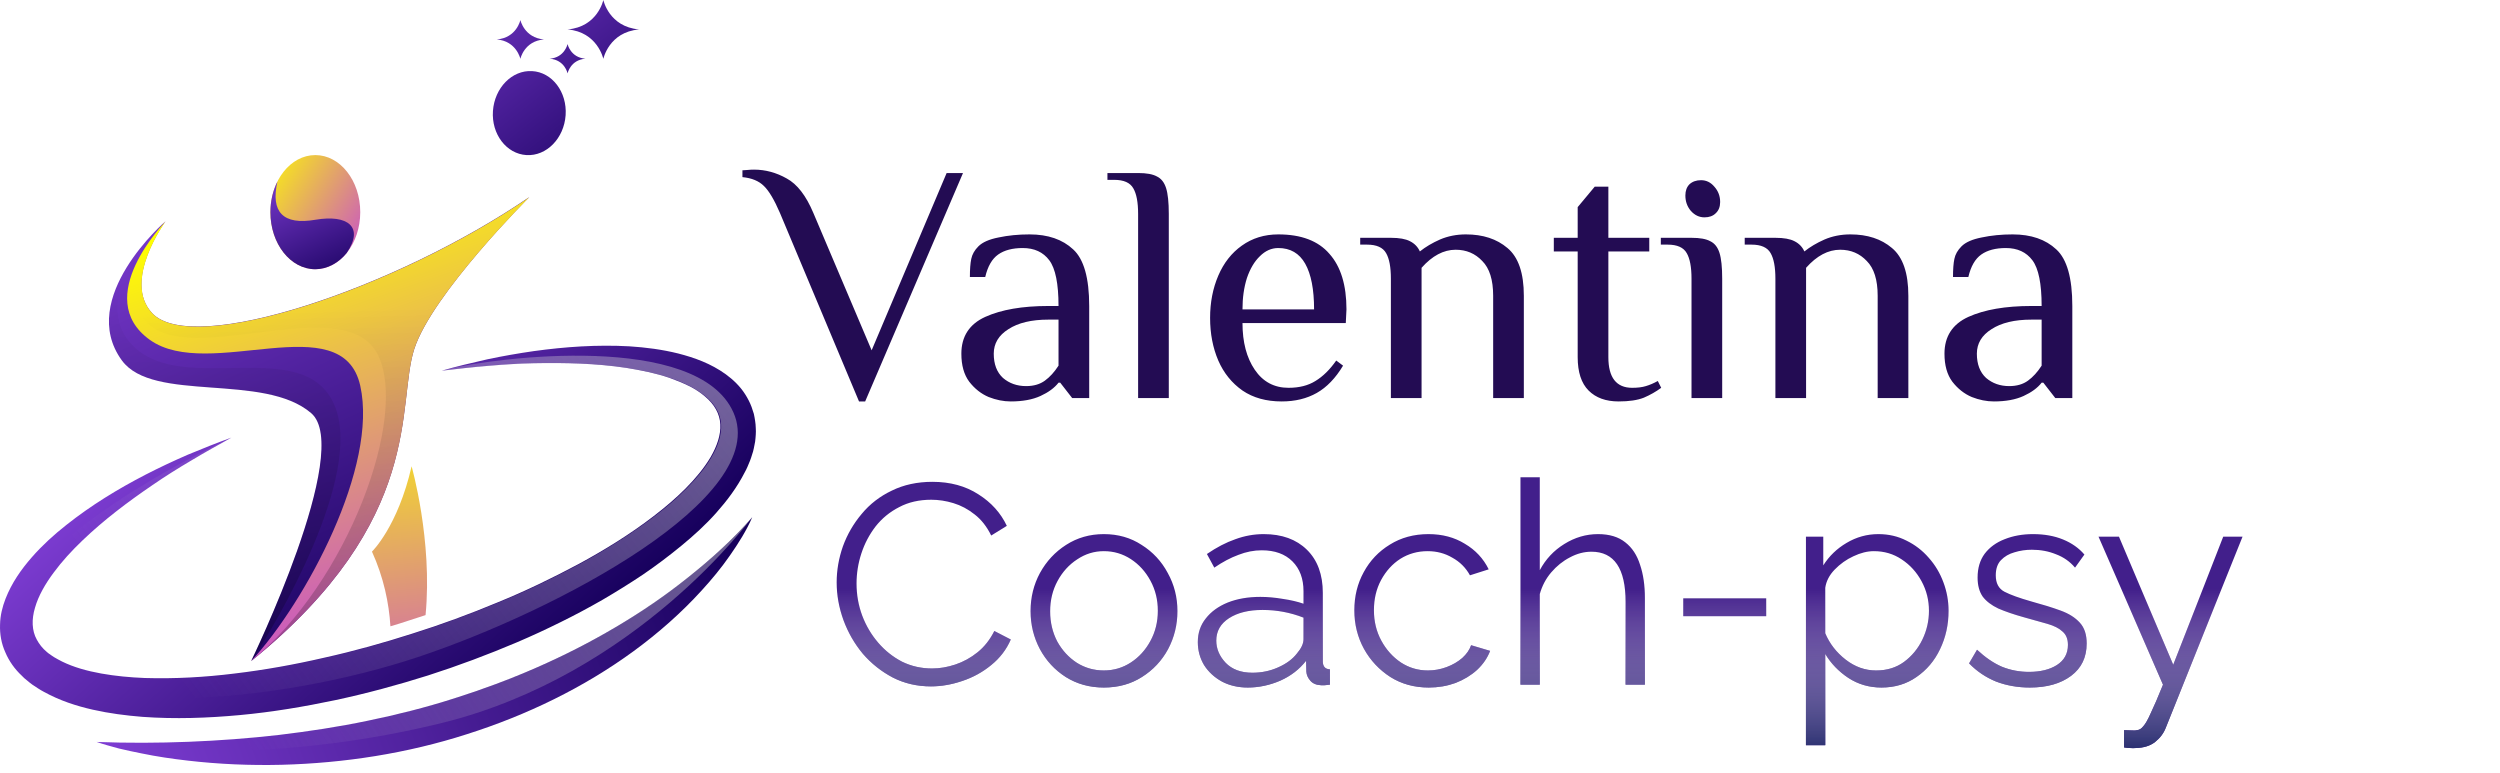 <svg width="220" height="68" viewBox="0 0 220 68" fill="none">
<path d="M68.634 18.737C68.134 17.577 67.664 16.787 67.224 16.367C66.784 15.927 66.154 15.667 65.334 15.587V14.987C65.434 14.987 65.584 14.977 65.784 14.957C65.964 14.937 66.154 14.927 66.354 14.927C67.354 14.927 68.314 15.187 69.234 15.707C70.154 16.207 70.934 17.217 71.574 18.737L76.704 30.827L83.304 15.227H84.744L76.134 35.327H75.594L68.634 18.737ZM88.95 35.327C88.31 35.327 87.66 35.197 87 34.937C86.34 34.657 85.77 34.207 85.29 33.587C84.83 32.967 84.6 32.147 84.6 31.127C84.6 29.607 85.3 28.527 86.7 27.887C88.12 27.247 89.97 26.927 92.25 26.927H93.15C93.15 24.967 92.88 23.627 92.34 22.907C91.8 22.187 91.02 21.827 90 21.827C89.1 21.827 88.38 22.017 87.84 22.397C87.3 22.777 86.92 23.437 86.7 24.377H85.35C85.35 23.697 85.39 23.167 85.47 22.787C85.55 22.387 85.76 22.017 86.1 21.677C86.46 21.317 87.05 21.057 87.87 20.897C88.71 20.717 89.62 20.627 90.6 20.627C92.22 20.627 93.5 21.067 94.44 21.947C95.38 22.807 95.85 24.467 95.85 26.927V35.027H94.35L93.3 33.677H93.15C92.79 34.137 92.26 34.527 91.56 34.847C90.86 35.167 89.99 35.327 88.95 35.327ZM90.3 33.977C90.96 33.977 91.51 33.817 91.95 33.497C92.39 33.177 92.79 32.737 93.15 32.177V28.127H92.25C90.77 28.127 89.6 28.407 88.74 28.967C87.88 29.507 87.45 30.227 87.45 31.127C87.45 32.047 87.72 32.757 88.26 33.257C88.82 33.737 89.5 33.977 90.3 33.977ZM100.154 18.827C100.154 17.807 100.014 17.057 99.734 16.577C99.454 16.077 98.894 15.827 98.053 15.827H97.454V15.227H100.154C100.894 15.227 101.444 15.327 101.804 15.527C102.184 15.707 102.454 16.047 102.614 16.547C102.774 17.047 102.854 17.807 102.854 18.827V35.027H100.154V18.827ZM112.789 35.327C111.429 35.327 110.279 35.007 109.339 34.367C108.399 33.707 107.689 32.827 107.209 31.727C106.729 30.607 106.489 29.357 106.489 27.977C106.489 26.617 106.729 25.377 107.209 24.257C107.689 23.137 108.379 22.257 109.279 21.617C110.199 20.957 111.269 20.627 112.489 20.627C114.509 20.627 116.009 21.197 116.989 22.337C117.989 23.457 118.489 25.087 118.489 27.227L118.429 28.427H109.339C109.339 30.107 109.699 31.477 110.419 32.537C111.139 33.597 112.129 34.127 113.389 34.127C114.329 34.127 115.119 33.927 115.759 33.527C116.419 33.127 117.029 32.527 117.589 31.727L118.189 32.177C117.529 33.277 116.759 34.077 115.879 34.577C114.999 35.077 113.969 35.327 112.789 35.327ZM115.639 27.227C115.639 25.467 115.379 24.127 114.859 23.207C114.339 22.287 113.549 21.827 112.489 21.827C111.889 21.827 111.349 22.067 110.869 22.547C110.389 23.007 110.009 23.647 109.729 24.467C109.469 25.287 109.339 26.207 109.339 27.227H115.639ZM122.398 24.527C122.398 23.507 122.258 22.757 121.978 22.277C121.698 21.777 121.138 21.527 120.298 21.527H119.698V20.927H122.398C123.138 20.927 123.698 21.027 124.078 21.227C124.478 21.427 124.768 21.727 124.948 22.127C125.448 21.727 126.038 21.377 126.718 21.077C127.418 20.777 128.178 20.627 128.998 20.627C130.498 20.627 131.718 21.027 132.658 21.827C133.618 22.627 134.098 24.027 134.098 26.027V35.027H131.398V26.027C131.398 24.627 131.078 23.607 130.438 22.967C129.818 22.307 129.038 21.977 128.098 21.977C127.038 21.977 126.038 22.507 125.098 23.567V35.027H122.398V24.527ZM142.436 35.327C141.316 35.327 140.436 35.007 139.796 34.367C139.156 33.727 138.836 32.747 138.836 31.427V22.127H136.736V20.927H138.836V18.227L140.336 16.427H141.536V20.927H145.136V22.127H141.536V31.427C141.536 33.227 142.236 34.127 143.636 34.127C144.116 34.127 144.516 34.077 144.836 33.977C145.176 33.877 145.526 33.727 145.886 33.527L146.186 34.127C145.726 34.467 145.216 34.757 144.656 34.997C144.096 35.217 143.356 35.327 142.436 35.327ZM149.993 19.127C149.533 19.127 149.133 18.937 148.793 18.557C148.473 18.177 148.313 17.727 148.313 17.207C148.313 16.787 148.433 16.457 148.673 16.217C148.933 15.977 149.273 15.857 149.693 15.857C150.153 15.857 150.543 16.047 150.863 16.427C151.203 16.807 151.373 17.257 151.373 17.777C151.373 18.197 151.243 18.527 150.983 18.767C150.743 19.007 150.413 19.127 149.993 19.127ZM148.853 24.527C148.853 23.507 148.713 22.757 148.433 22.277C148.153 21.777 147.593 21.527 146.753 21.527H146.153V20.927H148.853C149.593 20.927 150.143 21.027 150.503 21.227C150.883 21.407 151.153 21.747 151.313 22.247C151.473 22.747 151.553 23.507 151.553 24.527V35.027H148.853V24.527ZM156.235 24.527C156.235 23.507 156.095 22.757 155.815 22.277C155.535 21.777 154.975 21.527 154.135 21.527H153.535V20.927H156.235C156.975 20.927 157.535 21.027 157.915 21.227C158.315 21.427 158.605 21.727 158.785 22.127C159.285 21.727 159.875 21.377 160.555 21.077C161.255 20.777 162.015 20.627 162.835 20.627C164.335 20.627 165.555 21.027 166.495 21.827C167.455 22.627 167.935 24.027 167.935 26.027V35.027H165.235V26.027C165.235 24.627 164.915 23.607 164.275 22.967C163.655 22.307 162.875 21.977 161.935 21.977C160.875 21.977 159.875 22.507 158.935 23.567V35.027H156.235V24.527ZM175.464 35.327C174.824 35.327 174.174 35.197 173.514 34.937C172.854 34.657 172.284 34.207 171.804 33.587C171.344 32.967 171.114 32.147 171.114 31.127C171.114 29.607 171.814 28.527 173.214 27.887C174.634 27.247 176.484 26.927 178.764 26.927H179.664C179.664 24.967 179.394 23.627 178.854 22.907C178.314 22.187 177.534 21.827 176.514 21.827C175.614 21.827 174.894 22.017 174.354 22.397C173.814 22.777 173.434 23.437 173.214 24.377H171.864C171.864 23.697 171.904 23.167 171.984 22.787C172.064 22.387 172.274 22.017 172.614 21.677C172.974 21.317 173.564 21.057 174.384 20.897C175.224 20.717 176.134 20.627 177.114 20.627C178.734 20.627 180.014 21.067 180.954 21.947C181.894 22.807 182.364 24.467 182.364 26.927V35.027H180.864L179.814 33.677H179.664C179.304 34.137 178.774 34.527 178.074 34.847C177.374 35.167 176.504 35.327 175.464 35.327ZM176.814 33.977C177.474 33.977 178.024 33.817 178.464 33.497C178.904 33.177 179.304 32.737 179.664 32.177V28.127H178.764C177.284 28.127 176.114 28.407 175.254 28.967C174.394 29.507 173.964 30.227 173.964 31.127C173.964 32.047 174.234 32.757 174.774 33.257C175.334 33.737 176.014 33.977 176.814 33.977Z" fill="#230C53"/>
<path d="M73.626 51.252C73.626 50.185 73.809 49.127 74.176 48.077C74.559 47.026 75.109 46.077 75.826 45.227C76.542 44.36 77.426 43.676 78.476 43.176C79.526 42.66 80.717 42.401 82.051 42.401C83.617 42.401 84.967 42.768 86.101 43.502C87.234 44.218 88.067 45.143 88.601 46.276L87.226 47.127C86.842 46.343 86.359 45.727 85.776 45.276C85.192 44.81 84.567 44.477 83.901 44.276C83.251 44.077 82.601 43.977 81.951 43.977C80.884 43.977 79.942 44.193 79.126 44.627C78.309 45.043 77.617 45.61 77.051 46.327C76.501 47.043 76.084 47.835 75.801 48.702C75.517 49.568 75.376 50.452 75.376 51.352C75.376 52.335 75.542 53.276 75.876 54.176C76.209 55.06 76.676 55.852 77.276 56.551C77.876 57.252 78.576 57.81 79.376 58.227C80.192 58.627 81.076 58.827 82.026 58.827C82.692 58.827 83.376 58.71 84.076 58.477C84.776 58.243 85.426 57.885 86.026 57.401C86.626 56.918 87.117 56.293 87.501 55.526L88.951 56.276C88.567 57.16 87.992 57.91 87.226 58.526C86.476 59.143 85.626 59.61 84.676 59.926C83.742 60.243 82.826 60.401 81.926 60.401C80.709 60.401 79.592 60.143 78.576 59.627C77.559 59.093 76.676 58.393 75.926 57.526C75.192 56.643 74.626 55.66 74.226 54.577C73.826 53.477 73.626 52.368 73.626 51.252ZM97.139 60.502C95.889 60.502 94.773 60.193 93.789 59.577C92.823 58.96 92.064 58.143 91.514 57.127C90.964 56.093 90.689 54.977 90.689 53.776C90.689 52.56 90.964 51.443 91.514 50.426C92.081 49.393 92.848 48.568 93.814 47.952C94.798 47.318 95.906 47.002 97.139 47.002C98.389 47.002 99.498 47.318 100.464 47.952C101.448 48.568 102.214 49.393 102.764 50.426C103.331 51.443 103.614 52.56 103.614 53.776C103.614 54.977 103.339 56.093 102.789 57.127C102.239 58.143 101.473 58.96 100.489 59.577C99.523 60.193 98.406 60.502 97.139 60.502ZM92.414 53.801C92.414 54.768 92.623 55.651 93.039 56.452C93.473 57.235 94.048 57.86 94.764 58.327C95.481 58.776 96.273 59.002 97.139 59.002C98.006 59.002 98.798 58.768 99.514 58.301C100.231 57.835 100.806 57.202 101.239 56.401C101.673 55.602 101.889 54.718 101.889 53.752C101.889 52.785 101.673 51.901 101.239 51.102C100.806 50.301 100.231 49.668 99.514 49.202C98.798 48.735 98.006 48.502 97.139 48.502C96.289 48.502 95.506 48.743 94.789 49.227C94.073 49.693 93.498 50.327 93.064 51.127C92.631 51.926 92.414 52.818 92.414 53.801ZM105.408 56.502C105.408 55.702 105.641 55.01 106.108 54.426C106.574 53.827 107.216 53.36 108.033 53.026C108.866 52.693 109.824 52.526 110.908 52.526C111.541 52.526 112.199 52.585 112.883 52.702C113.566 52.801 114.174 52.943 114.708 53.127V52.026C114.708 50.926 114.383 50.051 113.733 49.401C113.083 48.752 112.183 48.426 111.033 48.426C110.349 48.426 109.666 48.56 108.983 48.827C108.299 49.077 107.591 49.452 106.858 49.952L106.208 48.752C107.058 48.168 107.891 47.735 108.708 47.452C109.524 47.151 110.358 47.002 111.208 47.002C112.808 47.002 114.074 47.46 115.008 48.377C115.941 49.293 116.408 50.56 116.408 52.176V58.202C116.408 58.651 116.616 58.885 117.033 58.901V60.252C116.666 60.301 116.408 60.318 116.258 60.301C115.841 60.285 115.524 60.151 115.308 59.901C115.091 59.651 114.974 59.385 114.958 59.102L114.933 58.151C114.349 58.901 113.591 59.485 112.658 59.901C111.724 60.301 110.774 60.502 109.808 60.502C108.958 60.502 108.199 60.327 107.533 59.977C106.866 59.61 106.341 59.127 105.958 58.526C105.591 57.91 105.408 57.235 105.408 56.502ZM114.133 57.502C114.516 57.051 114.708 56.635 114.708 56.252V54.352C113.558 53.901 112.358 53.676 111.108 53.676C109.891 53.676 108.908 53.918 108.158 54.401C107.408 54.885 107.033 55.543 107.033 56.377C107.033 57.093 107.308 57.743 107.858 58.327C108.424 58.91 109.208 59.202 110.208 59.202C111.024 59.202 111.783 59.043 112.483 58.727C113.199 58.41 113.749 58.002 114.133 57.502ZM125.731 60.502C124.464 60.502 123.339 60.193 122.356 59.577C121.372 58.943 120.597 58.118 120.031 57.102C119.464 56.068 119.181 54.935 119.181 53.702C119.181 52.468 119.456 51.352 120.006 50.352C120.556 49.335 121.322 48.526 122.306 47.926C123.289 47.31 124.422 47.002 125.706 47.002C126.922 47.002 127.989 47.285 128.906 47.852C129.839 48.401 130.539 49.151 131.006 50.102L129.356 50.627C128.989 49.96 128.472 49.443 127.806 49.077C127.156 48.693 126.431 48.502 125.631 48.502C124.747 48.502 123.947 48.727 123.231 49.176C122.531 49.627 121.964 50.252 121.531 51.051C121.114 51.835 120.906 52.718 120.906 53.702C120.906 54.685 121.122 55.577 121.556 56.377C121.989 57.176 122.564 57.818 123.281 58.301C123.997 58.768 124.789 59.002 125.656 59.002C126.222 59.002 126.772 58.901 127.306 58.702C127.839 58.502 128.297 58.235 128.681 57.901C129.064 57.551 129.322 57.176 129.456 56.776L131.131 57.276C130.897 57.893 130.514 58.452 129.981 58.952C129.447 59.435 128.814 59.818 128.081 60.102C127.347 60.368 126.564 60.502 125.731 60.502ZM144.751 60.252H143.051V52.977C143.051 50.026 142.051 48.551 140.051 48.551C139.401 48.551 138.768 48.718 138.151 49.051C137.535 49.368 136.985 49.81 136.501 50.377C136.035 50.926 135.701 51.56 135.501 52.276V60.252H133.801V42.002H135.501V50.176C136.018 49.21 136.735 48.443 137.651 47.877C138.585 47.293 139.576 47.002 140.626 47.002C141.626 47.002 142.426 47.243 143.026 47.727C143.626 48.193 144.06 48.852 144.326 49.702C144.61 50.535 144.751 51.51 144.751 52.627V60.252ZM148.126 54.227V52.651H155.426V54.227H148.126ZM165.573 60.502C164.49 60.502 163.515 60.218 162.648 59.651C161.798 59.085 161.123 58.385 160.623 57.551V65.576H158.923V47.227H160.448V49.752C160.965 48.935 161.648 48.276 162.498 47.776C163.365 47.26 164.298 47.002 165.298 47.002C166.198 47.002 167.023 47.193 167.773 47.577C168.523 47.943 169.173 48.443 169.723 49.077C170.29 49.71 170.723 50.435 171.023 51.252C171.323 52.051 171.473 52.885 171.473 53.752C171.473 54.968 171.223 56.093 170.723 57.127C170.24 58.143 169.548 58.96 168.648 59.577C167.765 60.193 166.74 60.502 165.573 60.502ZM165.098 59.002C166.048 59.002 166.865 58.752 167.548 58.252C168.248 57.735 168.79 57.077 169.173 56.276C169.557 55.477 169.748 54.635 169.748 53.752C169.748 52.818 169.532 51.952 169.098 51.151C168.665 50.352 168.082 49.71 167.348 49.227C166.632 48.743 165.815 48.502 164.898 48.502C164.332 48.502 163.732 48.651 163.098 48.952C162.482 49.235 161.932 49.627 161.448 50.127C160.982 50.61 160.707 51.143 160.623 51.727V55.727C161.007 56.643 161.607 57.418 162.423 58.051C163.24 58.685 164.132 59.002 165.098 59.002ZM178.628 60.502C177.561 60.502 176.57 60.327 175.653 59.977C174.753 59.61 173.961 59.077 173.278 58.377L173.978 57.176C174.711 57.86 175.445 58.36 176.178 58.676C176.928 58.977 177.72 59.127 178.553 59.127C179.553 59.127 180.37 58.926 181.003 58.526C181.653 58.11 181.978 57.518 181.978 56.752C181.978 56.235 181.82 55.843 181.503 55.577C181.203 55.293 180.761 55.068 180.178 54.901C179.611 54.735 178.928 54.543 178.128 54.327C177.228 54.077 176.47 53.818 175.853 53.551C175.253 53.268 174.795 52.918 174.478 52.502C174.178 52.068 174.028 51.51 174.028 50.827C174.028 49.993 174.236 49.293 174.653 48.727C175.086 48.16 175.67 47.735 176.403 47.452C177.153 47.151 177.986 47.002 178.903 47.002C179.903 47.002 180.786 47.16 181.553 47.477C182.32 47.793 182.945 48.235 183.428 48.801L182.603 49.952C182.153 49.418 181.595 49.026 180.928 48.776C180.278 48.51 179.57 48.377 178.803 48.377C178.27 48.377 177.761 48.452 177.278 48.602C176.795 48.735 176.395 48.968 176.078 49.301C175.778 49.618 175.628 50.06 175.628 50.627C175.628 51.327 175.886 51.81 176.403 52.077C176.92 52.343 177.703 52.627 178.753 52.926C179.736 53.193 180.595 53.46 181.328 53.727C182.061 53.993 182.628 54.352 183.028 54.801C183.428 55.235 183.628 55.843 183.628 56.627C183.628 57.843 183.17 58.793 182.253 59.477C181.336 60.16 180.128 60.502 178.628 60.502ZM186.919 64.251C187.153 64.268 187.378 64.276 187.594 64.276C187.811 64.293 187.969 64.285 188.069 64.251C188.269 64.235 188.453 64.118 188.619 63.901C188.803 63.702 189.019 63.318 189.269 62.752C189.536 62.202 189.894 61.368 190.344 60.252L184.669 47.227H186.469L191.244 58.502L195.644 47.227H197.344L190.594 64.026C190.411 64.51 190.103 64.927 189.669 65.276C189.236 65.626 188.661 65.81 187.944 65.826C187.794 65.843 187.636 65.843 187.469 65.826C187.303 65.826 187.119 65.81 186.919 65.776V64.251Z" fill="#421F8B"/>
<path d="M73.626 51.252C73.626 50.185 73.809 49.127 74.176 48.077C74.559 47.026 75.109 46.077 75.826 45.227C76.542 44.36 77.426 43.676 78.476 43.176C79.526 42.66 80.717 42.401 82.051 42.401C83.617 42.401 84.967 42.768 86.101 43.502C87.234 44.218 88.067 45.143 88.601 46.276L87.226 47.127C86.842 46.343 86.359 45.727 85.776 45.276C85.192 44.81 84.567 44.477 83.901 44.276C83.251 44.077 82.601 43.977 81.951 43.977C80.884 43.977 79.942 44.193 79.126 44.627C78.309 45.043 77.617 45.61 77.051 46.327C76.501 47.043 76.084 47.835 75.801 48.702C75.517 49.568 75.376 50.452 75.376 51.352C75.376 52.335 75.542 53.276 75.876 54.176C76.209 55.06 76.676 55.852 77.276 56.551C77.876 57.252 78.576 57.81 79.376 58.227C80.192 58.627 81.076 58.827 82.026 58.827C82.692 58.827 83.376 58.71 84.076 58.477C84.776 58.243 85.426 57.885 86.026 57.401C86.626 56.918 87.117 56.293 87.501 55.526L88.951 56.276C88.567 57.16 87.992 57.91 87.226 58.526C86.476 59.143 85.626 59.61 84.676 59.926C83.742 60.243 82.826 60.401 81.926 60.401C80.709 60.401 79.592 60.143 78.576 59.627C77.559 59.093 76.676 58.393 75.926 57.526C75.192 56.643 74.626 55.66 74.226 54.577C73.826 53.477 73.626 52.368 73.626 51.252ZM97.139 60.502C95.889 60.502 94.773 60.193 93.789 59.577C92.823 58.96 92.064 58.143 91.514 57.127C90.964 56.093 90.689 54.977 90.689 53.776C90.689 52.56 90.964 51.443 91.514 50.426C92.081 49.393 92.848 48.568 93.814 47.952C94.798 47.318 95.906 47.002 97.139 47.002C98.389 47.002 99.498 47.318 100.464 47.952C101.448 48.568 102.214 49.393 102.764 50.426C103.331 51.443 103.614 52.56 103.614 53.776C103.614 54.977 103.339 56.093 102.789 57.127C102.239 58.143 101.473 58.96 100.489 59.577C99.523 60.193 98.406 60.502 97.139 60.502ZM92.414 53.801C92.414 54.768 92.623 55.651 93.039 56.452C93.473 57.235 94.048 57.86 94.764 58.327C95.481 58.776 96.273 59.002 97.139 59.002C98.006 59.002 98.798 58.768 99.514 58.301C100.231 57.835 100.806 57.202 101.239 56.401C101.673 55.602 101.889 54.718 101.889 53.752C101.889 52.785 101.673 51.901 101.239 51.102C100.806 50.301 100.231 49.668 99.514 49.202C98.798 48.735 98.006 48.502 97.139 48.502C96.289 48.502 95.506 48.743 94.789 49.227C94.073 49.693 93.498 50.327 93.064 51.127C92.631 51.926 92.414 52.818 92.414 53.801ZM105.408 56.502C105.408 55.702 105.641 55.01 106.108 54.426C106.574 53.827 107.216 53.36 108.033 53.026C108.866 52.693 109.824 52.526 110.908 52.526C111.541 52.526 112.199 52.585 112.883 52.702C113.566 52.801 114.174 52.943 114.708 53.127V52.026C114.708 50.926 114.383 50.051 113.733 49.401C113.083 48.752 112.183 48.426 111.033 48.426C110.349 48.426 109.666 48.56 108.983 48.827C108.299 49.077 107.591 49.452 106.858 49.952L106.208 48.752C107.058 48.168 107.891 47.735 108.708 47.452C109.524 47.151 110.358 47.002 111.208 47.002C112.808 47.002 114.074 47.46 115.008 48.377C115.941 49.293 116.408 50.56 116.408 52.176V58.202C116.408 58.651 116.616 58.885 117.033 58.901V60.252C116.666 60.301 116.408 60.318 116.258 60.301C115.841 60.285 115.524 60.151 115.308 59.901C115.091 59.651 114.974 59.385 114.958 59.102L114.933 58.151C114.349 58.901 113.591 59.485 112.658 59.901C111.724 60.301 110.774 60.502 109.808 60.502C108.958 60.502 108.199 60.327 107.533 59.977C106.866 59.61 106.341 59.127 105.958 58.526C105.591 57.91 105.408 57.235 105.408 56.502ZM114.133 57.502C114.516 57.051 114.708 56.635 114.708 56.252V54.352C113.558 53.901 112.358 53.676 111.108 53.676C109.891 53.676 108.908 53.918 108.158 54.401C107.408 54.885 107.033 55.543 107.033 56.377C107.033 57.093 107.308 57.743 107.858 58.327C108.424 58.91 109.208 59.202 110.208 59.202C111.024 59.202 111.783 59.043 112.483 58.727C113.199 58.41 113.749 58.002 114.133 57.502ZM125.731 60.502C124.464 60.502 123.339 60.193 122.356 59.577C121.372 58.943 120.597 58.118 120.031 57.102C119.464 56.068 119.181 54.935 119.181 53.702C119.181 52.468 119.456 51.352 120.006 50.352C120.556 49.335 121.322 48.526 122.306 47.926C123.289 47.31 124.422 47.002 125.706 47.002C126.922 47.002 127.989 47.285 128.906 47.852C129.839 48.401 130.539 49.151 131.006 50.102L129.356 50.627C128.989 49.96 128.472 49.443 127.806 49.077C127.156 48.693 126.431 48.502 125.631 48.502C124.747 48.502 123.947 48.727 123.231 49.176C122.531 49.627 121.964 50.252 121.531 51.051C121.114 51.835 120.906 52.718 120.906 53.702C120.906 54.685 121.122 55.577 121.556 56.377C121.989 57.176 122.564 57.818 123.281 58.301C123.997 58.768 124.789 59.002 125.656 59.002C126.222 59.002 126.772 58.901 127.306 58.702C127.839 58.502 128.297 58.235 128.681 57.901C129.064 57.551 129.322 57.176 129.456 56.776L131.131 57.276C130.897 57.893 130.514 58.452 129.981 58.952C129.447 59.435 128.814 59.818 128.081 60.102C127.347 60.368 126.564 60.502 125.731 60.502ZM144.751 60.252H143.051V52.977C143.051 50.026 142.051 48.551 140.051 48.551C139.401 48.551 138.768 48.718 138.151 49.051C137.535 49.368 136.985 49.81 136.501 50.377C136.035 50.926 135.701 51.56 135.501 52.276V60.252H133.801V42.002H135.501V50.176C136.018 49.21 136.735 48.443 137.651 47.877C138.585 47.293 139.576 47.002 140.626 47.002C141.626 47.002 142.426 47.243 143.026 47.727C143.626 48.193 144.06 48.852 144.326 49.702C144.61 50.535 144.751 51.51 144.751 52.627V60.252ZM148.126 54.227V52.651H155.426V54.227H148.126ZM165.573 60.502C164.49 60.502 163.515 60.218 162.648 59.651C161.798 59.085 161.123 58.385 160.623 57.551V65.576H158.923V47.227H160.448V49.752C160.965 48.935 161.648 48.276 162.498 47.776C163.365 47.26 164.298 47.002 165.298 47.002C166.198 47.002 167.023 47.193 167.773 47.577C168.523 47.943 169.173 48.443 169.723 49.077C170.29 49.71 170.723 50.435 171.023 51.252C171.323 52.051 171.473 52.885 171.473 53.752C171.473 54.968 171.223 56.093 170.723 57.127C170.24 58.143 169.548 58.96 168.648 59.577C167.765 60.193 166.74 60.502 165.573 60.502ZM165.098 59.002C166.048 59.002 166.865 58.752 167.548 58.252C168.248 57.735 168.79 57.077 169.173 56.276C169.557 55.477 169.748 54.635 169.748 53.752C169.748 52.818 169.532 51.952 169.098 51.151C168.665 50.352 168.082 49.71 167.348 49.227C166.632 48.743 165.815 48.502 164.898 48.502C164.332 48.502 163.732 48.651 163.098 48.952C162.482 49.235 161.932 49.627 161.448 50.127C160.982 50.61 160.707 51.143 160.623 51.727V55.727C161.007 56.643 161.607 57.418 162.423 58.051C163.24 58.685 164.132 59.002 165.098 59.002ZM178.628 60.502C177.561 60.502 176.57 60.327 175.653 59.977C174.753 59.61 173.961 59.077 173.278 58.377L173.978 57.176C174.711 57.86 175.445 58.36 176.178 58.676C176.928 58.977 177.72 59.127 178.553 59.127C179.553 59.127 180.37 58.926 181.003 58.526C181.653 58.11 181.978 57.518 181.978 56.752C181.978 56.235 181.82 55.843 181.503 55.577C181.203 55.293 180.761 55.068 180.178 54.901C179.611 54.735 178.928 54.543 178.128 54.327C177.228 54.077 176.47 53.818 175.853 53.551C175.253 53.268 174.795 52.918 174.478 52.502C174.178 52.068 174.028 51.51 174.028 50.827C174.028 49.993 174.236 49.293 174.653 48.727C175.086 48.16 175.67 47.735 176.403 47.452C177.153 47.151 177.986 47.002 178.903 47.002C179.903 47.002 180.786 47.16 181.553 47.477C182.32 47.793 182.945 48.235 183.428 48.801L182.603 49.952C182.153 49.418 181.595 49.026 180.928 48.776C180.278 48.51 179.57 48.377 178.803 48.377C178.27 48.377 177.761 48.452 177.278 48.602C176.795 48.735 176.395 48.968 176.078 49.301C175.778 49.618 175.628 50.06 175.628 50.627C175.628 51.327 175.886 51.81 176.403 52.077C176.92 52.343 177.703 52.627 178.753 52.926C179.736 53.193 180.595 53.46 181.328 53.727C182.061 53.993 182.628 54.352 183.028 54.801C183.428 55.235 183.628 55.843 183.628 56.627C183.628 57.843 183.17 58.793 182.253 59.477C181.336 60.16 180.128 60.502 178.628 60.502ZM186.919 64.251C187.153 64.268 187.378 64.276 187.594 64.276C187.811 64.293 187.969 64.285 188.069 64.251C188.269 64.235 188.453 64.118 188.619 63.901C188.803 63.702 189.019 63.318 189.269 62.752C189.536 62.202 189.894 61.368 190.344 60.252L184.669 47.227H186.469L191.244 58.502L195.644 47.227H197.344L190.594 64.026C190.411 64.51 190.103 64.927 189.669 65.276C189.236 65.626 188.661 65.81 187.944 65.826C187.794 65.843 187.636 65.843 187.469 65.826C187.303 65.826 187.119 65.81 186.919 65.776V64.251Z" fill="url(#paint0_linear)"/>
<path d="M14.562 19.472C14.562 19.472 10.722 24.718 13.39 27.558C16.977 31.371 34.852 25.362 46.572 17.342C46.572 17.342 38.057 25.835 36.462 30.687C34.866 35.538 37.492 45.688 22.102 58.166C22.102 58.166 31.125 39.562 27.383 36.354C23.203 32.764 13.461 35.473 10.722 31.712C6.726 26.23 14.562 19.472 14.562 19.472Z" fill="url(#paint1_linear)"/>
<path d="M27.748 23.692C29.932 23.692 31.702 21.443 31.702 18.669C31.702 15.895 29.932 13.647 27.748 13.647C25.565 13.647 23.795 15.895 23.795 18.669C23.795 21.443 25.565 23.692 27.748 23.692Z" fill="url(#paint2_linear)"/>
<path d="M49.775 10.137C49.634 12.175 48.095 13.752 46.33 13.647C44.565 13.542 43.238 11.806 43.379 9.769C43.52 7.731 45.059 6.153 46.824 6.258C48.589 6.35 49.916 8.099 49.775 10.137Z" fill="url(#paint3_linear)"/>
<path d="M13.192 29.911C18.388 33.619 30.122 26.848 31.703 33.947C33.284 41.047 26.959 52.88 22.102 58.179C37.506 45.701 34.88 35.551 36.461 30.7C38.043 25.848 46.585 17.355 46.585 17.355C34.866 25.375 16.99 31.384 13.404 27.571C10.735 24.731 14.576 19.485 14.576 19.485C14.576 19.485 7.982 26.19 13.192 29.911Z" fill="url(#paint4_linear)"/>
<path d="M30.502 22.272C32.083 19.958 30.586 18.854 27.748 19.34C24.924 19.826 23.795 18.669 24.416 15.974C24.021 16.75 23.795 17.683 23.795 18.669C23.795 21.444 25.56 23.692 27.748 23.692C28.821 23.679 29.781 23.14 30.502 22.272Z" fill="url(#paint5_linear)"/>
<path opacity="0.22" d="M29.415 35.617C26.747 29.451 16.284 34.828 11.808 30.529C7.318 26.229 14.576 19.471 14.576 19.471C14.576 19.471 6.739 26.229 10.735 31.725C13.474 35.485 23.217 32.777 27.396 36.366C31.138 39.574 22.116 58.178 22.116 58.178C24.233 55.01 32.084 41.783 29.415 35.617Z" fill="url(#paint6_linear)"/>
<path opacity="0.22" d="M13.685 28.964C18.359 31.686 30.516 25.822 33.241 31.2C35.966 36.59 30.657 51.197 22.101 58.179C37.505 45.701 34.879 35.551 36.461 30.7C38.042 25.848 46.584 17.355 46.584 17.355C34.865 25.375 16.989 31.384 13.403 27.571C10.735 24.731 14.575 19.485 14.575 19.485C14.575 19.485 9.012 26.243 13.685 28.964Z" fill="url(#paint7_linear)"/>
<path d="M37.449 54.129C38.085 47.568 36.221 41.034 36.221 41.034C35.007 46.346 32.733 48.541 32.733 48.541C33.764 50.816 34.23 53.064 34.357 55.115C34.88 54.957 35.416 54.8 35.953 54.615C36.433 54.458 36.941 54.287 37.449 54.129Z" fill="url(#paint8_linear)"/>
<path d="M38.875 32.62C40.202 32.238 41.544 31.923 42.885 31.62C44.24 31.331 45.61 31.095 46.98 30.897C49.733 30.516 52.557 30.319 55.395 30.477C56.821 30.569 58.261 30.753 59.687 31.108C61.113 31.476 62.554 31.988 63.867 32.935C64.516 33.408 65.123 33.987 65.575 34.697C65.801 35.052 65.999 35.433 66.14 35.815L66.338 36.419C66.38 36.617 66.422 36.827 66.451 37.037C66.493 37.248 66.493 37.445 66.507 37.655C66.521 37.865 66.521 38.063 66.507 38.26C66.493 38.457 66.479 38.667 66.451 38.865L66.338 39.443C66.309 39.641 66.239 39.825 66.182 40.009C66.126 40.193 66.069 40.377 65.999 40.548C65.858 40.889 65.716 41.258 65.533 41.573C64.855 42.901 63.98 44.058 63.034 45.123C62.088 46.188 61.043 47.135 59.956 48.029C58.868 48.923 57.753 49.764 56.595 50.553C55.437 51.329 54.251 52.065 53.037 52.775C51.823 53.472 50.594 54.129 49.338 54.747C48.716 55.063 48.081 55.352 47.446 55.654C46.81 55.944 46.175 56.233 45.525 56.509C42.956 57.6 40.329 58.586 37.661 59.441C34.992 60.282 32.281 61.019 29.514 61.61C26.76 62.189 23.965 62.662 21.127 62.925C18.288 63.188 15.422 63.293 12.528 63.083C11.073 62.965 9.619 62.78 8.165 62.452C6.71 62.123 5.256 61.65 3.872 60.887C3.519 60.703 3.195 60.48 2.856 60.256C2.686 60.138 2.531 60.006 2.376 59.875L2.136 59.678C2.065 59.612 1.98 59.533 1.91 59.454C1.303 58.889 0.794 58.179 0.469 57.403C0.116 56.627 -0.025 55.786 0.004 54.971C0.018 54.156 0.215 53.393 0.484 52.696C1.034 51.289 1.867 50.106 2.799 49.041C3.731 47.976 4.762 47.043 5.849 46.188C8.023 44.466 10.367 43.033 12.81 41.77C14.038 41.139 15.267 40.561 16.538 40.009C17.808 39.483 19.079 38.97 20.364 38.51C19.178 39.167 17.992 39.825 16.834 40.521C15.676 41.205 14.533 41.915 13.431 42.678C11.229 44.176 9.111 45.78 7.247 47.569C6.315 48.463 5.454 49.396 4.719 50.395C3.985 51.381 3.378 52.433 3.082 53.472C2.771 54.511 2.799 55.497 3.237 56.285C3.449 56.68 3.731 57.048 4.126 57.377C4.169 57.416 4.211 57.456 4.268 57.495L4.423 57.6C4.536 57.679 4.635 57.758 4.748 57.824C4.988 57.955 5.214 58.1 5.468 58.218C6.484 58.718 7.67 59.047 8.913 59.27C10.155 59.493 11.44 59.612 12.739 59.664C15.352 59.743 18.006 59.599 20.646 59.27C23.287 58.955 25.927 58.481 28.539 57.876C31.151 57.298 33.735 56.575 36.277 55.76C38.833 54.958 41.332 54.037 43.789 53.012C46.245 52.013 48.632 50.855 50.947 49.62C53.249 48.37 55.48 46.99 57.499 45.439C58.515 44.663 59.475 43.848 60.337 42.98C61.198 42.112 61.975 41.179 62.539 40.219C63.104 39.246 63.443 38.247 63.387 37.34C63.344 36.432 62.878 35.591 62.045 34.894C61.636 34.539 61.156 34.224 60.619 33.961C60.083 33.698 59.504 33.461 58.911 33.251C57.711 32.843 56.411 32.58 55.098 32.37C52.458 31.975 49.733 31.91 47.008 31.962C45.638 31.988 44.269 32.081 42.899 32.199C41.614 32.304 40.245 32.462 38.875 32.62Z" fill="url(#paint9_linear)"/>
<path opacity="0.47" d="M4.762 50.382C5.482 49.383 6.357 48.449 7.289 47.555C9.153 45.767 11.271 44.163 13.473 42.664C14.575 41.915 15.718 41.205 16.876 40.508C18.034 39.811 19.22 39.154 20.406 38.496C20.406 38.496 -1.719 48.594 1.585 56.246C4.889 63.898 24.529 61.899 36.771 57.824C49.013 53.748 67.848 43.782 64.544 36.301C61.395 29.162 43.548 31.449 39.369 32.488C39.199 32.541 39.03 32.58 38.861 32.633C40.23 32.475 41.6 32.317 42.969 32.212C44.339 32.093 45.709 32.015 47.078 31.975C49.803 31.909 52.542 31.988 55.169 32.383C56.482 32.58 57.767 32.856 58.981 33.264C59.588 33.461 60.153 33.697 60.69 33.974C61.226 34.237 61.706 34.565 62.116 34.907C62.949 35.604 63.415 36.445 63.457 37.353C63.514 38.26 63.175 39.272 62.61 40.232C62.045 41.205 61.268 42.125 60.407 42.993C59.546 43.861 58.586 44.689 57.569 45.452C55.536 46.99 53.319 48.383 51.018 49.633C48.702 50.868 46.316 52.025 43.859 53.025C41.402 54.037 38.903 54.971 36.347 55.773C33.806 56.588 31.222 57.311 28.61 57.889C25.997 58.494 23.357 58.954 20.717 59.283C18.076 59.612 15.408 59.756 12.81 59.677C11.511 59.625 10.212 59.507 8.983 59.283C7.741 59.073 6.555 58.731 5.538 58.231C5.27 58.113 5.044 57.968 4.818 57.837C4.705 57.771 4.606 57.679 4.493 57.613L4.338 57.508C4.296 57.469 4.239 57.429 4.197 57.39C3.801 57.074 3.519 56.706 3.307 56.298C2.884 55.51 2.841 54.523 3.152 53.485C3.434 52.42 4.041 51.368 4.762 50.382Z" fill="url(#paint10_linear)"/>
<path d="M8.504 65.291C11.229 65.396 13.926 65.383 16.595 65.278C19.263 65.172 21.932 64.975 24.558 64.673C27.184 64.357 29.797 63.963 32.366 63.424C34.936 62.898 37.478 62.254 39.949 61.465C44.919 59.9 49.705 57.836 54.153 55.206C56.384 53.892 58.516 52.445 60.535 50.828C62.554 49.224 64.489 47.489 66.197 45.517C65.689 46.7 64.983 47.804 64.234 48.882C63.486 49.961 62.639 50.986 61.749 51.959C59.956 53.931 57.937 55.706 55.748 57.31C51.371 60.505 46.359 62.937 41.092 64.607C35.826 66.303 30.276 67.158 24.77 67.302C22.002 67.368 19.249 67.25 16.524 66.934C15.154 66.776 13.799 66.579 12.472 66.303C11.808 66.172 11.13 66.027 10.467 65.869C9.803 65.685 9.139 65.514 8.504 65.291Z" fill="url(#paint11_linear)"/>
<path opacity="0.47" d="M38.734 63.66C56.144 59.414 66.183 45.517 66.183 45.517C64.474 47.489 62.54 49.224 60.521 50.828C58.502 52.432 56.355 53.892 54.139 55.206C49.705 57.836 44.904 59.9 39.934 61.465C37.449 62.254 34.922 62.898 32.352 63.424C29.782 63.963 27.17 64.357 24.544 64.673C21.917 64.975 19.263 65.186 16.58 65.278C13.898 65.383 11.215 65.409 8.49 65.291C8.504 65.291 21.324 67.894 38.734 63.66Z" fill="url(#paint12_linear)"/>
<path d="M53.094 0C53.094 0 52.599 2.367 49.945 2.59C52.585 2.814 53.094 5.18 53.094 5.18C53.094 5.18 53.588 2.814 56.242 2.59C53.588 2.367 53.094 0 53.094 0Z" fill="url(#paint13_linear)"/>
<path d="M45.793 1.762C45.793 1.762 45.469 3.326 43.718 3.471C45.455 3.616 45.793 5.18 45.793 5.18C45.793 5.18 46.118 3.616 47.869 3.471C46.132 3.326 45.793 1.762 45.793 1.762Z" fill="url(#paint14_linear)"/>
<path d="M49.945 3.878C49.945 3.878 49.691 5.061 48.378 5.166C49.705 5.272 49.945 6.455 49.945 6.455C49.945 6.455 50.2 5.272 51.513 5.166C50.2 5.061 49.945 3.878 49.945 3.878Z" fill="url(#paint15_linear)"/>
<defs>
<linearGradient id="paint0_linear" x1="133.426" y1="37.252" x2="133.426" y2="66.448" gradientUnits="userSpaceOnUse">
<stop offset="0.499" stop-color="white" stop-opacity="0"/>
<stop offset="1" stop-color="#22296A"/>
</linearGradient>
<linearGradient id="paint1_linear" x1="21.689" y1="13.155" x2="40.063" y2="54.358" gradientUnits="userSpaceOnUse">
<stop stop-color="#7D3CD2"/>
<stop offset="1" stop-color="#16005C"/>
</linearGradient>
<linearGradient id="paint2_linear" x1="21.65" y1="15.377" x2="32.663" y2="22.231" gradientUnits="userSpaceOnUse">
<stop stop-color="#FFFF00"/>
<stop offset="1" stop-color="#C64AD1"/>
</linearGradient>
<linearGradient id="paint3_linear" x1="36.279" y1="-1.326" x2="52.568" y2="19.24" gradientUnits="userSpaceOnUse">
<stop stop-color="#7D3CD2"/>
<stop offset="1" stop-color="#16005C"/>
</linearGradient>
<linearGradient id="paint4_linear" x1="26.091" y1="16.777" x2="39.258" y2="55.387" gradientUnits="userSpaceOnUse">
<stop stop-color="#FFFF00"/>
<stop offset="1" stop-color="#C64AD1"/>
</linearGradient>
<linearGradient id="paint5_linear" x1="24.593" y1="14.776" x2="29.566" y2="25.706" gradientUnits="userSpaceOnUse">
<stop stop-color="#7D3CD2"/>
<stop offset="1" stop-color="#16005C"/>
</linearGradient>
<linearGradient id="paint6_linear" x1="19.965" y1="56.246" x2="19.736" y2="24.539" gradientUnits="userSpaceOnUse">
<stop/>
<stop offset="0.991" stop-opacity="0"/>
</linearGradient>
<linearGradient id="paint7_linear" x1="30.299" y1="55.139" x2="29.495" y2="26.966" gradientUnits="userSpaceOnUse">
<stop/>
<stop offset="0.991" stop-opacity="0"/>
</linearGradient>
<linearGradient id="paint8_linear" x1="33.351" y1="33.194" x2="36.511" y2="65.032" gradientUnits="userSpaceOnUse">
<stop stop-color="#FFFF00"/>
<stop offset="1" stop-color="#C64AD1"/>
</linearGradient>
<linearGradient id="paint9_linear" x1="18.924" y1="32.871" x2="45.365" y2="61.813" gradientUnits="userSpaceOnUse">
<stop stop-color="#7D3CD2"/>
<stop offset="1" stop-color="#16005C"/>
</linearGradient>
<linearGradient id="paint10_linear" x1="65.153" y1="25.399" x2="17.12" y2="61.775" gradientUnits="userSpaceOnUse">
<stop stop-color="#D9D9D9"/>
<stop offset="1" stop-color="#D9D9D9" stop-opacity="0"/>
</linearGradient>
<linearGradient id="paint11_linear" x1="10.388" y1="69.128" x2="65.095" y2="48.61" gradientUnits="userSpaceOnUse">
<stop stop-color="#7D3CD2"/>
<stop offset="1" stop-color="#16005C"/>
</linearGradient>
<linearGradient id="paint12_linear" x1="64.782" y1="41.087" x2="24.096" y2="69.084" gradientUnits="userSpaceOnUse">
<stop stop-color="#D9D9D9"/>
<stop offset="1" stop-color="#D9D9D9" stop-opacity="0"/>
</linearGradient>
<linearGradient id="paint13_linear" x1="43.958" y1="-7.408" x2="60.247" y2="13.158" gradientUnits="userSpaceOnUse">
<stop stop-color="#7D3CD2"/>
<stop offset="1" stop-color="#16005C"/>
</linearGradient>
<linearGradient id="paint14_linear" x1="39.261" y1="-3.688" x2="55.55" y2="16.878" gradientUnits="userSpaceOnUse">
<stop stop-color="#7D3CD2"/>
<stop offset="1" stop-color="#16005C"/>
</linearGradient>
<linearGradient id="paint15_linear" x1="40.763" y1="-4.878" x2="57.052" y2="15.689" gradientUnits="userSpaceOnUse">
<stop stop-color="#7D3CD2"/>
<stop offset="1" stop-color="#16005C"/>
</linearGradient>
</defs>
</svg>
